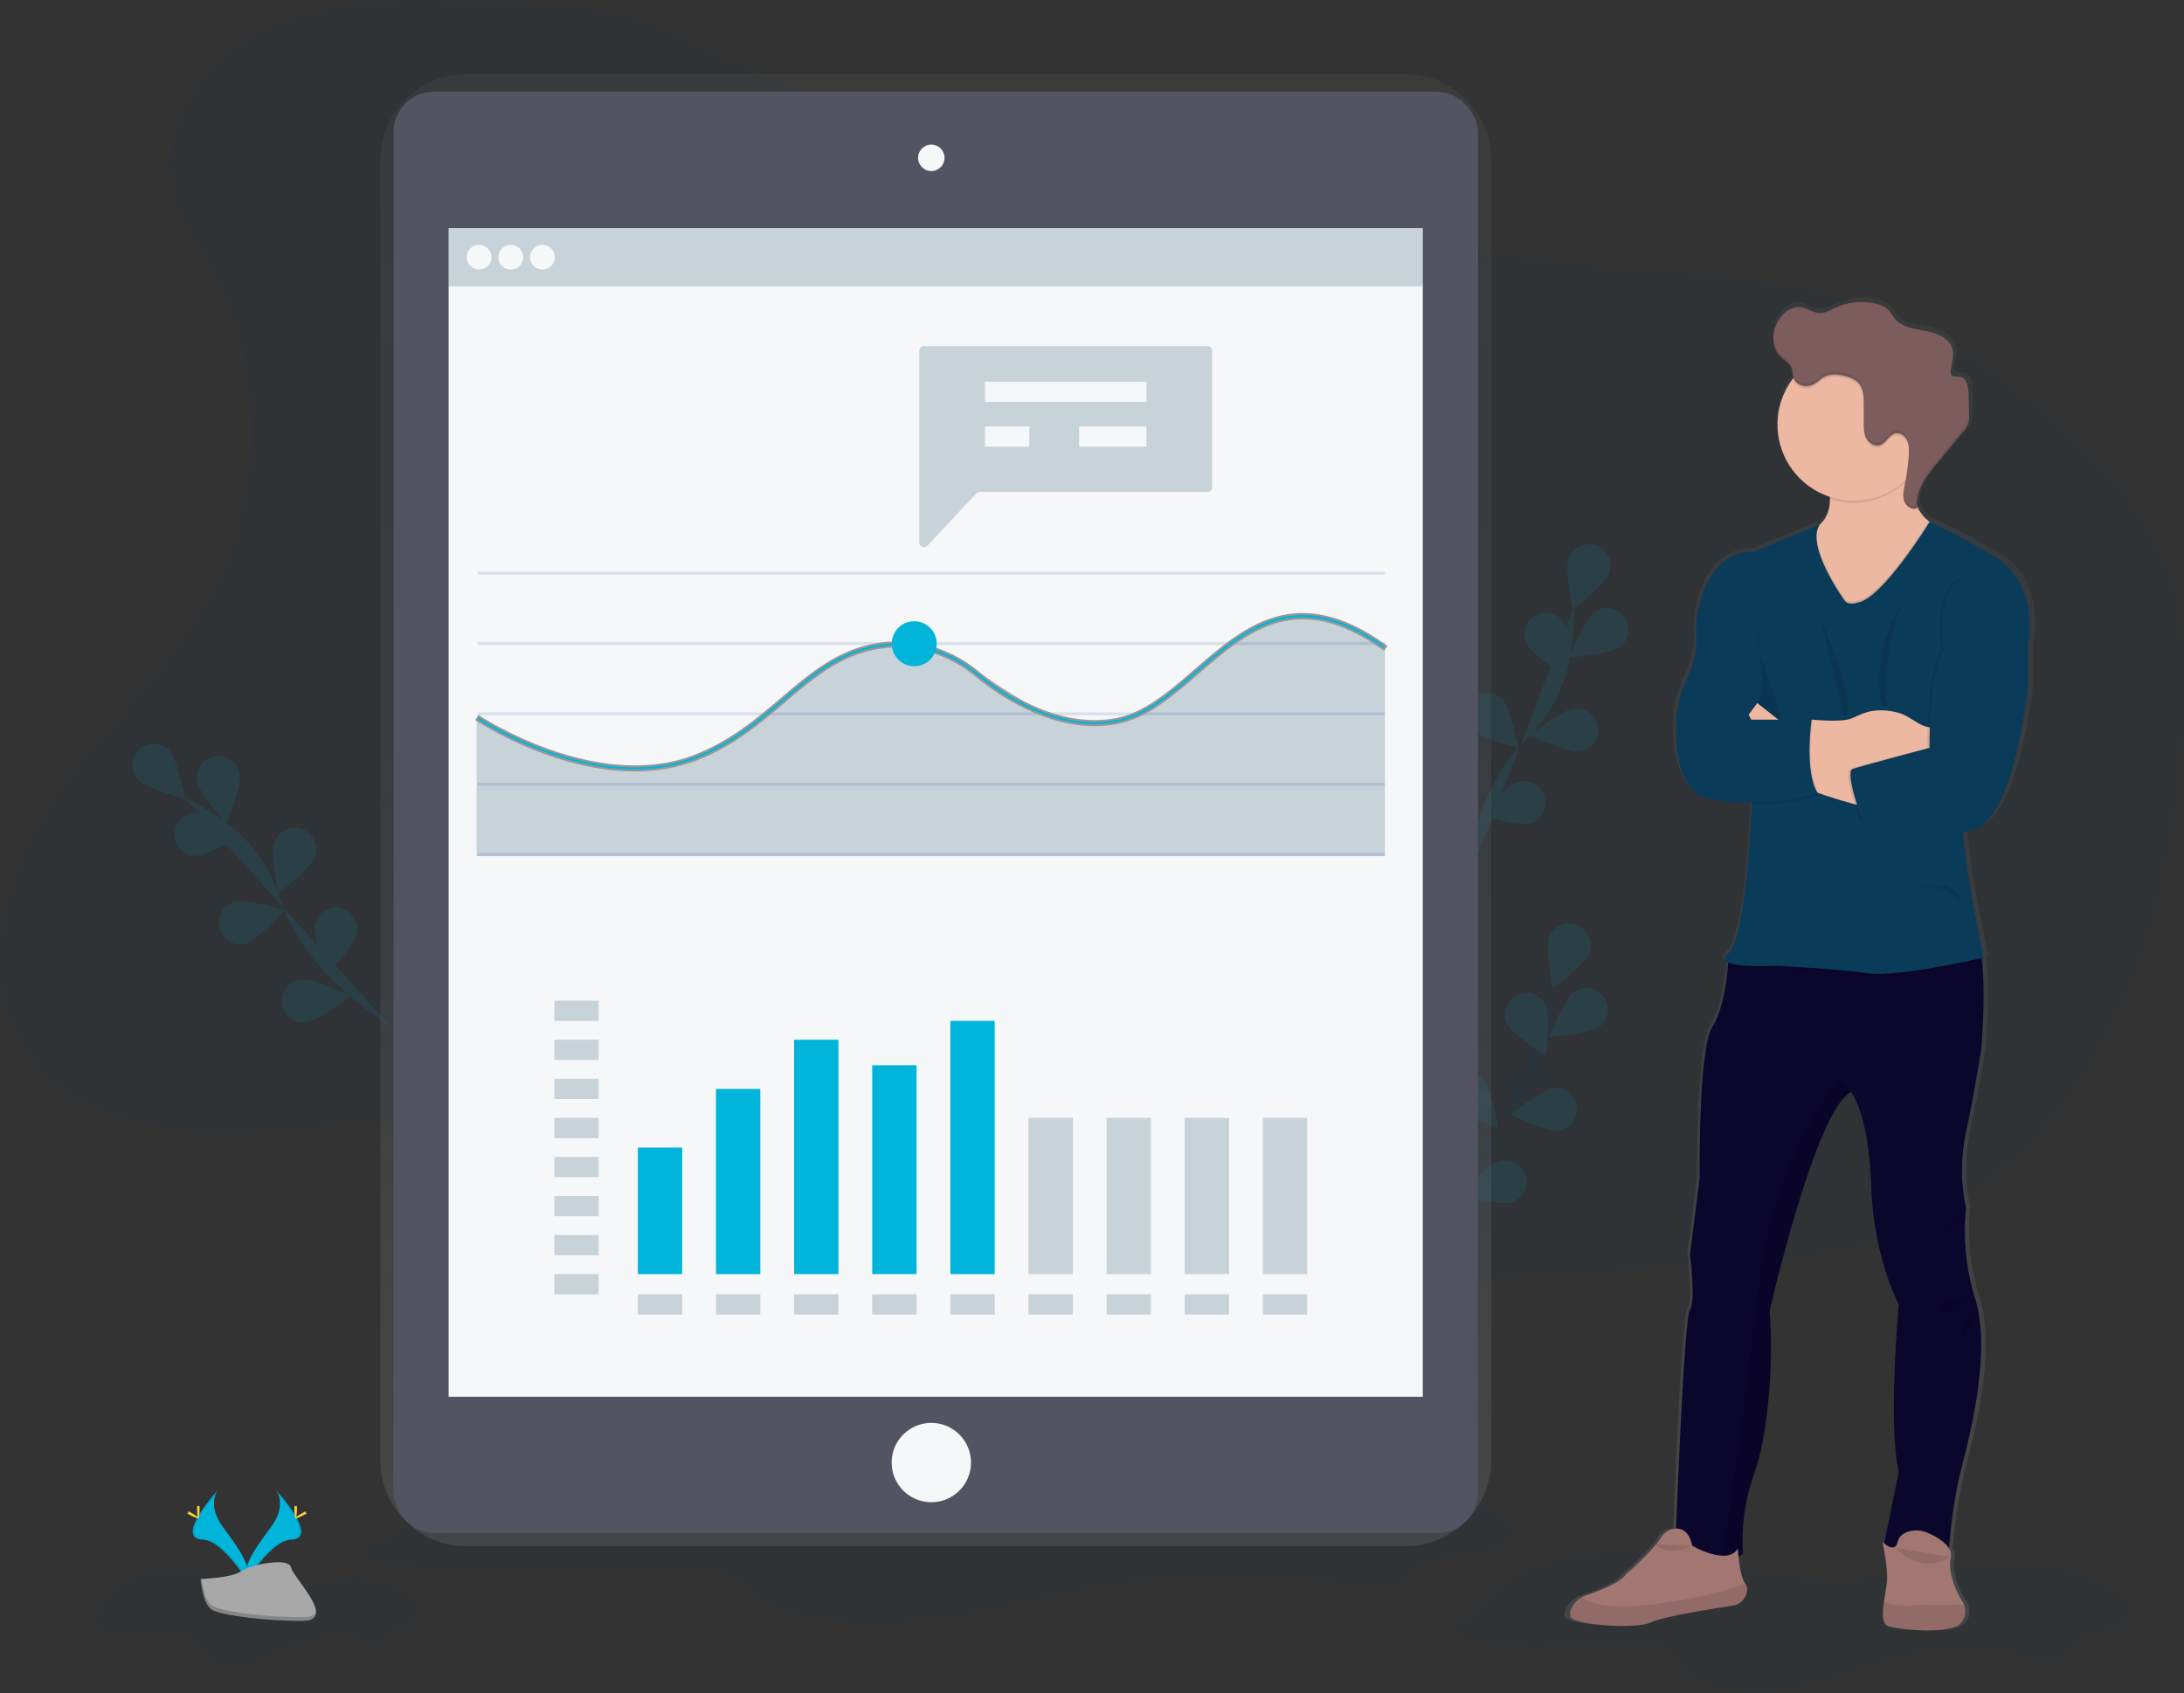 <?xml version="1.0" encoding="UTF-8"?>
<svg width="1081px" height="838px" viewBox="0 0 1081 838" version="1.1" xmlns="http://www.w3.org/2000/svg" xmlns:xlink="http://www.w3.org/1999/xlink">
    <rect x="0" y="0" width="1081" height="838" fill="#333333" stroke="none"/>
    <!-- Generator: Sketch 52.6 (67491) - http://www.bohemiancoding.com/sketch -->
    <title>undraw_report_mx0a</title>
    <desc>Created with Sketch.</desc>
    <defs>
        <linearGradient x1="49.996%" y1="100.004%" x2="49.996%" y2="7.92274891e-06%" id="linearGradient-1">
            <stop stop-color="#808080" stop-opacity="0.25" offset="0%"></stop>
            <stop stop-color="#808080" stop-opacity="0.12" offset="54%"></stop>
            <stop stop-color="#808080" stop-opacity="0.1" offset="100%"></stop>
        </linearGradient>
        <linearGradient x1="49.985%" y1="99.989%" x2="49.985%" y2="0.006%" id="linearGradient-2">
            <stop stop-color="#808080" stop-opacity="0.25" offset="0%"></stop>
            <stop stop-color="#808080" stop-opacity="0.12" offset="54%"></stop>
            <stop stop-color="#808080" stop-opacity="0.1" offset="100%"></stop>
        </linearGradient>
    </defs>
    <g id="Page-1" stroke="none" stroke-width="1" fill="none" fill-rule="evenodd">
        <g id="undraw_report_mx0a">
            <path d="M234.42,1.63 C199.66,0.35 163.35,-0.55 131.92,14.35 C100.49,29.25 76.19,65.35 86.73,98.54 C90.17,109.36 96.87,118.79 102.52,128.64 C130.77,177.9 132.08,241.57 105.89,291.96 C85.73,330.75 51.56,360.27 26.96,396.41 C2.36,432.55 -11.62,482.64 12.58,519.05 C29.15,543.98 59.9,556.11 89.69,559.05 C119.48,561.99 149.44,557.36 179.36,556.17 C237.582,553.933 295.556,564.896 348.94,588.24 C422.43,620.46 485.74,675.58 563.12,696.85 C572.41,699.4 582.12,701.46 591.62,699.73 C608.47,696.66 620.72,682.73 633.91,671.73 C676.02,636.86 734.32,630.35 788.98,628.73 C843.64,627.11 900.57,628.36 949.98,604.89 C993.12,584.4 1026.33,546.28 1046.98,503.22 C1067.63,460.16 1076.6,412.31 1079.98,364.66 C1081.98,336.3 1081.91,307.02 1071.76,280.47 C1060.35,250.62 1037.21,226.85 1012.94,206.07 C987.58,184.35 959.94,164.67 928.63,152.95 C891.23,138.95 850.63,136.95 810.81,133.63 C729.155,126.81 648.135,113.8 568.45,94.71 C492.82,76.63 409.78,56.88 340.9,20.05 C306.33,1.56 273.39,3.03 234.42,1.63 Z" id="Path" fill="#0A3B59" opacity="0.1"></path>
            <g id="Group" opacity="0.1" transform="translate(695, 457)">
                <path d="M18.88,173.67 C18.88,173.67 22.42,124.06 50.34,97.01 C62.127,85.74 69.938,70.949 72.6,54.86 C73.802,47.212 74.304,39.47 74.1,31.73" id="Path" fill="#0A3B59"></path>
                <path d="M91.59,14.58 C89.54,20.06 73.69,32.24 73.69,32.24 C73.69,32.24 69.69,12.65 71.76,7.17 C73.806,1.694 79.904,-1.086 85.38,0.96 C90.856,3.006 93.636,9.104 91.59,14.58 Z" id="Path" fill="#00B5D9"></path>
                <path d="M96.65,51.05 C91.95,54.53 72.03,56.14 72.03,56.14 C72.03,56.14 79.33,37.53 84.03,34.04 C88.727,30.746 95.193,31.792 98.613,36.398 C102.033,41.005 101.162,47.497 96.65,51.04 L96.65,51.05 Z" id="Path" fill="#00B5D9"></path>
                <path d="M76.56,102.62 C70.74,103.26 52.73,94.62 52.73,94.62 C52.73,94.62 68.43,82.24 74.24,81.62 C79.848,81.312 84.719,85.44 85.336,91.022 C85.952,96.605 82.1,101.696 76.56,102.62 Z" id="Path" fill="#00B5D9"></path>
                <path d="M52.57,138.22 C46.95,139.83 27.73,134.33 27.73,134.33 C27.73,134.33 41.11,119.48 46.73,117.87 C50.404,116.701 54.423,117.622 57.222,120.273 C60.021,122.924 61.159,126.887 60.191,130.619 C59.224,134.351 56.305,137.263 52.57,138.22 Z" id="Path" fill="#00B5D9"></path>
                <path d="M50.81,49.42 C53.31,54.7 70.13,65.49 70.13,65.49 C70.13,65.49 72.45,45.64 69.94,40.35 C67.337,35.245 61.146,33.136 55.969,35.591 C50.791,38.046 48.505,44.174 50.81,49.42 Z" id="Path" fill="#00B5D9"></path>
                <path d="M23.28,91.41 C27.28,95.7 46.53,100.97 46.53,100.97 C46.53,100.97 42.8,81.33 38.83,77.03 C34.854,72.76 28.174,72.511 23.89,76.472 C19.607,80.433 19.334,87.113 23.28,91.41 Z" id="Path" fill="#00B5D9"></path>
                <path d="M2.13,135.89 C5.31,140.79 23.43,149.24 23.43,149.24 C23.43,149.24 23.07,129.24 19.88,124.35 C16.621,119.634 10.202,118.368 5.396,121.492 C0.59,124.617 -0.857,130.998 2.13,135.89 Z" id="Path" fill="#00B5D9"></path>
                <path d="M91.59,14.58 C89.54,20.06 73.69,32.24 73.69,32.24 C73.69,32.24 69.69,12.65 71.76,7.17 C73.806,1.694 79.904,-1.086 85.38,0.96 C90.856,3.006 93.636,9.104 91.59,14.58 Z" id="Path" fill="#00B5D9"></path>
                <path d="M96.65,51.05 C91.95,54.53 72.03,56.14 72.03,56.14 C72.03,56.14 79.33,37.53 84.03,34.04 C88.727,30.746 95.193,31.792 98.613,36.398 C102.033,41.005 101.162,47.497 96.65,51.04 L96.65,51.05 Z" id="Path" fill="#00B5D9"></path>
                <path d="M76.56,102.62 C70.74,103.26 52.73,94.62 52.73,94.62 C52.73,94.62 68.43,82.24 74.24,81.62 C79.848,81.312 84.719,85.44 85.336,91.022 C85.952,96.605 82.1,101.696 76.56,102.62 Z" id="Path" fill="#00B5D9"></path>
                <path d="M52.57,138.22 C46.95,139.83 27.73,134.33 27.73,134.33 C27.73,134.33 41.11,119.48 46.73,117.87 C50.404,116.701 54.423,117.622 57.222,120.273 C60.021,122.924 61.159,126.887 60.191,130.619 C59.224,134.351 56.305,137.263 52.57,138.22 Z" id="Path" fill="#00B5D9"></path>
                <path d="M50.81,49.42 C53.31,54.7 70.13,65.49 70.13,65.49 C70.13,65.49 72.45,45.64 69.94,40.35 C67.337,35.245 61.146,33.136 55.969,35.591 C50.791,38.046 48.505,44.174 50.81,49.42 Z" id="Path" fill="#00B5D9"></path>
                <path d="M23.28,91.41 C27.28,95.7 46.53,100.97 46.53,100.97 C46.53,100.97 42.8,81.33 38.83,77.03 C34.854,72.76 28.174,72.511 23.89,76.472 C19.607,80.433 19.334,87.113 23.28,91.41 Z" id="Path" fill="#00B5D9"></path>
                <path d="M2.13,135.89 C5.31,140.79 23.43,149.24 23.43,149.24 C23.43,149.24 23.07,129.24 19.88,124.35 C16.621,119.634 10.202,118.368 5.396,121.492 C0.59,124.617 -0.857,130.998 2.13,135.89 Z" id="Path" fill="#00B5D9"></path>
            </g>
            <g id="Group" opacity="0.1" transform="translate(705, 269)" fill="#00B5D9">
                <path d="M18.68,173.89 C18.68,173.89 22.22,124.28 50.14,97.23 C61.923,85.957 69.733,71.167 72.4,55.08 C73.611,47.433 74.114,39.69 73.9,31.95" id="Path"></path>
                <path d="M91.39,14.8 C89.39,20.27 73.5,32.45 73.5,32.45 C73.5,32.45 69.5,12.86 71.56,7.39 C73.606,1.914 79.704,-0.866 85.18,1.18 C90.656,3.226 93.436,9.324 91.39,14.8 Z" id="Path"></path>
                <path d="M96.48,51.26 C91.79,54.75 71.86,56.35 71.86,56.35 C71.86,56.35 79.16,37.75 83.86,34.26 C86.889,31.881 90.972,31.335 94.52,32.834 C98.068,34.332 100.523,37.639 100.931,41.469 C101.338,45.299 99.634,49.049 96.48,51.26 Z" id="Path"></path>
                <path d="M76.36,102.84 C70.55,103.48 52.54,94.84 52.54,94.84 C52.54,94.84 68.24,82.47 74.05,81.84 C77.849,81.352 81.615,82.953 83.9,86.027 C86.184,89.101 86.631,93.17 85.067,96.666 C83.504,100.163 80.174,102.543 76.36,102.89 L76.36,102.84 Z" id="Path"></path>
                <path d="M52.37,138.44 C46.75,140.05 27.53,134.55 27.53,134.55 C27.53,134.55 40.92,119.7 46.53,118.08 C52.122,116.556 57.9,119.81 59.495,125.382 C61.091,130.954 57.911,136.773 52.36,138.44 L52.37,138.44 Z" id="Path"></path>
                <path d="M50.61,49.63 C53.11,54.92 69.94,65.71 69.94,65.71 C69.94,65.71 72.25,45.85 69.75,40.57 C68.178,37.075 64.84,34.702 61.022,34.365 C57.205,34.028 53.503,35.781 51.343,38.947 C49.184,42.113 48.903,46.199 50.61,49.63 Z" id="Path"></path>
                <path d="M23.08,91.62 C27.08,95.92 46.34,101.18 46.34,101.18 C46.34,101.18 42.6,81.54 38.63,77.25 C34.626,73.133 28.069,72.958 23.851,76.856 C19.633,80.754 19.291,87.304 23.08,91.62 Z" id="Path"></path>
                <path d="M1.93,136.11 C5.12,141.01 23.23,149.46 23.23,149.46 C23.23,149.46 22.87,129.46 19.68,124.57 C17.671,121.28 14.033,119.342 10.182,119.509 C6.331,119.677 2.875,121.923 1.159,125.375 C-0.557,128.827 -0.262,132.939 1.93,136.11 Z" id="Path"></path>
                <path d="M91.39,14.8 C89.39,20.27 73.5,32.45 73.5,32.45 C73.5,32.45 69.5,12.86 71.56,7.39 C73.606,1.914 79.704,-0.866 85.18,1.18 C90.656,3.226 93.436,9.324 91.39,14.8 Z" id="Path"></path>
                <path d="M96.48,51.26 C91.79,54.75 71.86,56.35 71.86,56.35 C71.86,56.35 79.16,37.75 83.86,34.26 C86.889,31.881 90.972,31.335 94.52,32.834 C98.068,34.332 100.523,37.639 100.931,41.469 C101.338,45.299 99.634,49.049 96.48,51.26 Z" id="Path"></path>
                <path d="M76.36,102.84 C70.55,103.48 52.54,94.84 52.54,94.84 C52.54,94.84 68.24,82.47 74.05,81.84 C77.849,81.352 81.615,82.953 83.9,86.027 C86.184,89.101 86.631,93.17 85.067,96.666 C83.504,100.163 80.174,102.543 76.36,102.89 L76.36,102.84 Z" id="Path"></path>
                <path d="M52.37,138.44 C46.75,140.05 27.53,134.55 27.53,134.55 C27.53,134.55 40.92,119.7 46.53,118.08 C52.122,116.556 57.9,119.81 59.495,125.382 C61.091,130.954 57.911,136.773 52.36,138.44 L52.37,138.44 Z" id="Path"></path>
                <path d="M50.61,49.63 C53.11,54.92 69.94,65.71 69.94,65.71 C69.94,65.71 72.25,45.85 69.75,40.57 C68.178,37.075 64.84,34.702 61.022,34.365 C57.205,34.028 53.503,35.781 51.343,38.947 C49.184,42.113 48.903,46.199 50.61,49.63 Z" id="Path"></path>
                <path d="M23.08,91.62 C27.08,95.92 46.34,101.18 46.34,101.18 C46.34,101.18 42.6,81.54 38.63,77.25 C34.626,73.133 28.069,72.958 23.851,76.856 C19.633,80.754 19.291,87.304 23.08,91.62 Z" id="Path"></path>
                <path d="M1.93,136.11 C5.12,141.01 23.23,149.46 23.23,149.46 C23.23,149.46 22.87,129.46 19.68,124.57 C17.671,121.28 14.033,119.342 10.182,119.509 C6.331,119.677 2.875,121.923 1.159,125.375 C-0.557,128.827 -0.262,132.939 1.93,136.11 Z" id="Path"></path>
            </g>
            <g id="Group" opacity="0.1" transform="translate(65, 368)" fill="#00B5D9">
                <path d="M128.19,139.89 C128.19,139.89 85.48,114.43 73.85,77.35 C69.087,61.754 59.387,48.127 46.21,38.52 C39.918,34.001 33.223,30.071 26.21,26.78" id="Path"></path>
                <path d="M18.76,3.42 C22.76,7.71 26.49,27.35 26.49,27.35 C26.49,27.35 7.2,22.1 3.23,17.81 C-0.551,13.497 -0.212,6.959 3.995,3.061 C8.202,-0.837 14.748,-0.678 18.76,3.42 Z" id="Path"></path>
                <path d="M53.61,15.35 C54.61,21.11 47.09,39.63 47.09,39.63 C47.09,39.63 33.75,24.74 32.75,18.98 C31.997,15.208 33.348,11.325 36.279,8.835 C39.21,6.345 43.261,5.64 46.861,6.994 C50.461,8.347 53.045,11.546 53.61,15.35 Z" id="Path"></path>
                <path d="M90.65,56.43 C88.65,61.91 72.76,74.1 72.76,74.1 C72.76,74.1 68.76,54.51 70.81,49.04 C72.053,45.392 75.181,42.707 78.975,42.03 C82.77,41.354 86.633,42.793 89.06,45.787 C91.487,48.781 92.096,52.857 90.65,56.43 Z" id="Path"></path>
                <path d="M111.66,93.86 C110.58,99.61 97.02,114.35 97.02,114.35 C97.02,114.35 89.77,95.72 90.86,89.98 C91.562,86.264 94.193,83.206 97.762,81.956 C101.331,80.706 105.295,81.455 108.162,83.921 C111.028,86.387 112.362,90.194 111.66,93.91 L111.66,93.86 Z" id="Path"></path>
                <path d="M31.55,55.51 C37.39,55.65 54.6,45.51 54.6,45.51 C54.6,45.51 37.9,34.51 32.05,34.37 C26.283,34.347 21.557,38.944 21.421,44.71 C21.285,50.476 25.788,55.29 31.55,55.54 L31.55,55.51 Z" id="Path"></path>
                <path d="M56.68,98.98 C62.3,97.36 75.68,82.5 75.68,82.5 C75.68,82.5 56.46,77.01 50.84,78.63 C45.351,80.348 42.237,86.134 43.826,91.662 C45.415,97.19 51.126,100.439 56.69,98.98 L56.68,98.98 Z" id="Path"></path>
                <path d="M86.9,137.87 C92.72,137.23 108.41,124.87 108.41,124.87 C108.41,124.87 90.41,116.21 84.58,116.87 C80.667,117.085 77.192,119.445 75.552,123.005 C73.911,126.564 74.372,130.739 76.75,133.854 C79.128,136.969 83.034,138.515 86.9,137.87 Z" id="Path"></path>
                <path d="M18.76,3.42 C22.76,7.71 26.49,27.35 26.49,27.35 C26.49,27.35 7.2,22.1 3.23,17.81 C-0.551,13.497 -0.212,6.959 3.995,3.061 C8.202,-0.837 14.748,-0.678 18.76,3.42 Z" id="Path"></path>
                <path d="M53.61,15.35 C54.61,21.11 47.09,39.63 47.09,39.63 C47.09,39.63 33.75,24.74 32.75,18.98 C31.997,15.208 33.348,11.325 36.279,8.835 C39.21,6.345 43.261,5.64 46.861,6.994 C50.461,8.347 53.045,11.546 53.61,15.35 Z" id="Path"></path>
                <path d="M90.65,56.43 C88.65,61.91 72.76,74.1 72.76,74.1 C72.76,74.1 68.76,54.51 70.81,49.04 C72.053,45.392 75.181,42.707 78.975,42.03 C82.77,41.354 86.633,42.793 89.06,45.787 C91.487,48.781 92.096,52.857 90.65,56.43 Z" id="Path"></path>
                <path d="M111.66,93.86 C110.58,99.61 97.02,114.35 97.02,114.35 C97.02,114.35 89.77,95.72 90.86,89.98 C91.562,86.264 94.193,83.206 97.762,81.956 C101.331,80.706 105.295,81.455 108.162,83.921 C111.028,86.387 112.362,90.194 111.66,93.91 L111.66,93.86 Z" id="Path"></path>
                <path d="M31.55,55.51 C37.39,55.65 54.6,45.51 54.6,45.51 C54.6,45.51 37.9,34.51 32.05,34.37 C26.283,34.347 21.557,38.944 21.421,44.71 C21.285,50.476 25.788,55.29 31.55,55.54 L31.55,55.51 Z" id="Path"></path>
                <path d="M56.68,98.98 C62.3,97.36 75.68,82.5 75.68,82.5 C75.68,82.5 56.46,77.01 50.84,78.63 C45.351,80.348 42.237,86.134 43.826,91.662 C45.415,97.19 51.126,100.439 56.69,98.98 L56.68,98.98 Z" id="Path"></path>
                <path d="M86.9,137.87 C92.72,137.23 108.41,124.87 108.41,124.87 C108.41,124.87 90.41,116.21 84.58,116.87 C80.667,117.085 77.192,119.445 75.552,123.005 C73.911,126.564 74.372,130.739 76.75,133.854 C79.128,136.969 83.034,138.515 86.9,137.87 Z" id="Path"></path>
            </g>
            <path d="M716.73,807.35 C745.44,819.84 780.47,812.24 813.05,813.12 C817.5,813.24 822.23,813.61 825.8,815.77 C829.37,817.93 831.14,821.42 833.59,824.42 C842.72,835.56 861.43,839.14 877.78,837.25 C894.13,835.36 909.12,829.1 924.55,824.34 C951.22,816.1 981.7,812.34 1008.01,821.34 C1010.42,822.16 1013.01,823.11 1015.55,822.78 C1021.32,822.05 1023.04,816.07 1027.07,812.66 C1034.35,806.49 1050.17,808.17 1053.37,800.04 C1055.24,795.28 1050.93,790.4 1046.23,787.15 C1028.23,774.71 1002.53,772.66 979,774.58 C955.47,776.5 932.34,781.79 908.69,781.81 C879.22,781.81 850.75,773.69 821.57,770.36 C801.36,768.06 779.3,768.36 760.35,775.13 C739.81,782.45 735.29,798.94 716.73,807.35 Z" id="Path" fill="#0A3B59" opacity="0.1"></path>
            <path d="M173.41,769.04 C222.41,783.15 282.21,774.56 337.81,775.56 C345.42,775.7 353.48,776.11 359.59,778.56 C365.7,781.01 368.7,784.96 372.89,788.34 C388.47,800.93 420.4,804.98 448.3,802.84 C476.2,800.7 501.8,793.63 528.14,788.25 C573.66,778.94 625.7,774.7 670.6,784.85 C674.72,785.78 679.06,786.85 683.48,786.48 C693.32,785.65 696.25,778.9 703.14,775.04 C715.57,768.04 742.56,769.97 748.02,760.79 C751.22,755.41 743.86,749.89 735.84,746.22 C705.16,732.17 661.26,729.85 621.09,732.02 C580.92,734.19 541.44,740.16 501.09,740.19 C450.79,740.19 402.19,731.02 352.38,727.25 C317.88,724.65 280.23,724.97 247.88,732.65 C212.81,740.94 205.08,759.57 173.41,769.04 Z" id="Path" fill="#0A3B59" opacity="0.1"></path>
            <path d="M42.25,803.62 C56.25,812.04 73.25,806.92 89.11,807.51 C91.28,807.59 93.58,807.84 95.32,809.29 C97.06,810.74 97.92,813.11 99.11,815.13 C103.55,822.64 112.65,825.06 120.6,823.78 C128.55,822.5 135.85,818.29 143.36,815.07 C156.36,809.52 171.17,806.99 183.96,813.07 C185.056,813.771 186.34,814.12 187.64,814.07 C190.44,813.57 191.28,809.54 193.24,807.24 C196.78,803.08 204.48,804.24 206.03,798.73 C206.94,795.52 204.84,792.23 202.56,790.04 C193.82,781.65 181.3,780.27 169.85,781.56 C158.4,782.85 147.15,786.35 135.64,786.35 C121.31,786.35 107.46,780.88 93.26,778.63 C83.42,777.07 72.69,777.27 63.47,781.85 C53.48,786.85 51.28,797.97 42.25,803.62 Z" id="Path" fill="#0A3B59" opacity="0.1"></path>
            <path d="M695.48,36.67 L230.86,36.67 C219.573,36.651 208.742,41.118 200.749,49.087 C192.755,57.055 188.256,67.873 188.24,79.16 L188.24,722.89 C188.29,746.382 207.368,765.389 230.86,765.35 L695.48,765.35 C706.767,765.369 717.598,760.902 725.591,752.933 C733.585,744.965 738.084,734.147 738.1,722.86 L738.1,79.16 C738.084,67.873 733.585,57.055 725.591,49.087 C717.598,41.118 706.767,36.651 695.48,36.67 Z" id="Path" fill="url(#linearGradient-1)"></path>
            <rect id="Rectangle" fill="#535461" x="194.79" y="45.4" width="536.72" height="713.44" rx="20"></rect>
            <rect id="Rectangle" fill="#F6F7F9" x="222.06" y="112.88" width="482.18" height="578.47"></rect>
            <circle id="Oval" fill="#F6F7F9" cx="460.97" cy="78.12" r="6.55"></circle>
            <circle id="Oval" fill="#F6F7F9" cx="460.97" cy="723.93" r="19.64"></circle>
            <g id="Group" opacity="0.2" transform="translate(222, 112)" fill="#0A3B59">
                <rect id="Rectangle" x="0.06" y="0.88" width="482.18" height="28.83"></rect>
            </g>
            <circle id="Oval" fill="#F6F7F9" cx="237.14" cy="127.3" r="6.15"></circle>
            <circle id="Oval" fill="#F6F7F9" cx="252.81" cy="127.3" r="6.15"></circle>
            <circle id="Oval" fill="#F6F7F9" cx="268.47" cy="127.3" r="6.15"></circle>
            <rect id="Rectangle" fill="#DCE0ED" x="236.46" y="282.93" width="449.01" height="1.5"></rect>
            <rect id="Rectangle" fill="#DCE0ED" x="236.46" y="317.76" width="449.01" height="1.5"></rect>
            <rect id="Rectangle" fill="#DCE0ED" x="236.46" y="352.6" width="449.01" height="1.5"></rect>
            <rect id="Rectangle" fill="#DCE0ED" x="236.46" y="387.43" width="449.01" height="1.5"></rect>
            <rect id="Rectangle" fill="#DCE0ED" x="236.46" y="422.26" width="449.01" height="1.5"></rect>
            <g id="Group" opacity="0.2" transform="translate(235, 304)" fill="#0A3B59">
                <polygon id="Path" points="450.47 119.76 0.91 119.76 0.91 51.26 42.14 71.58 84.81 77.37 122.25 66.08 167.42 31.05 190.14 17.93 206.75 14.73 222.64 15.58 248.77 28.49 284.3 51.12 312.18 54.7 334.28 47.08 381.14 8.71 405.06 0.18 430.09 4.05 450.47 15.82"></polygon>
            </g>
            <path d="M314.27,381.35 C273.78,381.35 236.37,356.59 235.9,356.27 L237.02,354.61 C237.6,355 295.18,393.09 344.11,374.01 C361.95,367.01 374.65,356.23 386.94,345.76 C399.77,334.83 411.88,324.51 428.4,320.03 C447.34,314.9 468.04,319.54 483.77,332.47 C497.22,343.52 524,361.26 552.29,355.96 C566.71,353.25 578.86,342.72 591.73,331.57 C616.4,310.19 641.92,288.08 686.06,319.8 L684.89,321.42 C642.03,290.62 617.13,312.21 593.04,333.08 C579.96,344.41 567.61,355.08 552.66,357.92 C523.56,363.38 496.22,345.28 482.5,334.01 C467.27,321.5 447.25,317.01 428.92,321.96 C412.84,326.32 400.92,336.5 388.23,347.28 C375.82,357.86 362.99,368.79 344.84,375.87 C335.081,379.587 324.713,381.446 314.27,381.35 Z" id="Path" stroke="#979797" fill="#00B5D9"></path>
            <circle id="Oval" fill="#00B5D9" cx="452.52" cy="318.63" r="11.13"></circle>
            <g id="Group" opacity="0.2" transform="translate(455, 171)" fill="#0A3B59">
                <path d="M142.7,0.35 L2.3,0.35 C1.041,0.35 0.02,1.371 0.02,2.63 L0.02,97.58 C0.021,98.514 0.592,99.353 1.461,99.697 C2.329,100.041 3.32,99.82 3.96,99.14 L28.29,73.19 C28.72,72.73 29.321,72.47 29.95,72.47 L142.7,72.47 C143.959,72.47 144.98,71.449 144.98,70.19 L144.98,2.61 C144.969,1.359 143.951,0.35 142.7,0.35 Z" id="Path"></path>
            </g>
            <rect id="Rectangle" fill="#F6F7F9" x="487.52" y="188.93" width="79.95" height="10"></rect>
            <rect id="Rectangle" fill="#F6F7F9" x="487.52" y="211.09" width="21.95" height="10"></rect>
            <g id="Group" opacity="0.2" transform="translate(274, 495)" fill="#0A3B59">
                <rect id="Rectangle" x="0.38" y="0.32" width="21.95" height="10"></rect>
            </g>
            <g id="Group" opacity="0.2" transform="translate(274, 514)" fill="#0A3B59">
                <rect id="Rectangle" x="0.38" y="0.65" width="21.95" height="10"></rect>
            </g>
            <g id="Group" opacity="0.2" transform="translate(274, 533)" fill="#0A3B59">
                <rect id="Rectangle" x="0.38" y="0.98" width="21.95" height="10"></rect>
            </g>
            <g id="Group" opacity="0.2" transform="translate(274, 553)" fill="#0A3B59">
                <rect id="Rectangle" x="0.38" y="0.32" width="21.95" height="10"></rect>
            </g>
            <g id="Group" opacity="0.2" transform="translate(274, 572)" fill="#0A3B59">
                <rect id="Rectangle" x="0.38" y="0.65" width="21.95" height="10"></rect>
            </g>
            <g id="Group" opacity="0.2" transform="translate(274, 591)" fill="#0A3B59">
                <rect id="Rectangle" x="0.38" y="0.98" width="21.95" height="10"></rect>
            </g>
            <g id="Group" opacity="0.2" transform="translate(274, 611)" fill="#0A3B59">
                <rect id="Rectangle" x="0.38" y="0.32" width="21.95" height="10"></rect>
            </g>
            <g id="Group" opacity="0.2" transform="translate(274, 630)" fill="#0A3B59">
                <rect id="Rectangle" x="0.38" y="0.65" width="21.95" height="10"></rect>
            </g>
            <g id="Group" opacity="0.2" transform="translate(315, 640)" fill="#0A3B59">
                <rect id="Rectangle" x="0.71" y="0.65" width="21.95" height="10"></rect>
            </g>
            <g id="Group" opacity="0.2" transform="translate(354, 640)" fill="#0A3B59">
                <rect id="Rectangle" x="0.38" y="0.65" width="21.95" height="10"></rect>
            </g>
            <g id="Group" opacity="0.2" transform="translate(393, 640)" fill="#0A3B59">
                <rect id="Rectangle" x="0.05" y="0.65" width="21.95" height="10"></rect>
            </g>
            <g id="Group" opacity="0.2" transform="translate(431, 640)" fill="#0A3B59">
                <rect id="Rectangle" x="0.71" y="0.65" width="21.95" height="10"></rect>
            </g>
            <g id="Group" opacity="0.2" transform="translate(470, 640)" fill="#0A3B59">
                <rect id="Rectangle" x="0.38" y="0.65" width="21.95" height="10"></rect>
            </g>
            <g id="Group" opacity="0.2" transform="translate(509, 640)" fill="#0A3B59">
                <rect id="Rectangle" x="0.05" y="0.65" width="21.95" height="10"></rect>
            </g>
            <g id="Group" opacity="0.2" transform="translate(547, 640)" fill="#0A3B59">
                <rect id="Rectangle" x="0.71" y="0.65" width="21.95" height="10"></rect>
            </g>
            <g id="Group" opacity="0.2" transform="translate(586, 640)" fill="#0A3B59">
                <rect id="Rectangle" x="0.38" y="0.65" width="21.95" height="10"></rect>
            </g>
            <g id="Group" opacity="0.2" transform="translate(625, 640)" fill="#0A3B59">
                <rect id="Rectangle" x="0.05" y="0.65" width="21.95" height="10"></rect>
            </g>
            <rect id="Rectangle" fill="#F6F7F9" x="534.14" y="211.09" width="33.33" height="10"></rect>
            <rect id="Rectangle" fill="#00B5D9" x="315.71" y="567.98" width="21.95" height="62.67"></rect>
            <rect id="Rectangle" fill="#00B5D9" x="354.38" y="538.98" width="21.95" height="91.67"></rect>
            <rect id="Rectangle" fill="#00B5D9" x="393.05" y="514.65" width="21.95" height="116"></rect>
            <rect id="Rectangle" fill="#00B5D9" x="431.71" y="527.26" width="21.95" height="103.38"></rect>
            <rect id="Rectangle" fill="#00B5D9" x="470.38" y="505.32" width="21.95" height="125.33"></rect>
            <g id="Group" opacity="0.2" transform="translate(509, 553)" fill="#0A3B59">
                <rect id="Rectangle" x="0.05" y="0.32" width="21.95" height="77.33"></rect>
            </g>
            <g id="Group" opacity="0.2" transform="translate(547, 553)" fill="#0A3B59">
                <rect id="Rectangle" x="0.71" y="0.32" width="21.95" height="77.33"></rect>
            </g>
            <g id="Group" opacity="0.2" transform="translate(586, 553)" fill="#0A3B59">
                <rect id="Rectangle" x="0.38" y="0.32" width="21.95" height="77.33"></rect>
            </g>
            <g id="Group" opacity="0.2" transform="translate(625, 553)" fill="#0A3B59">
                <rect id="Rectangle" x="0.05" y="0.32" width="21.95" height="77.33"></rect>
            </g>
            <path d="M989.48,273.5 C965.71,259.83 956.73,256.44 956.68,256.42 L956.2,256.07 C953.607,254.079 951.547,251.479 950.2,248.5 C950.2,247.95 950.2,247.41 950.2,246.87 L950.2,247.03 C950.58,239.79 955.73,233.2 960.62,227.45 L973.11,212.75 C974.534,211.299 975.632,209.56 976.33,207.65 C976.588,206.627 976.702,205.574 976.67,204.52 C976.67,204.09 976.67,203.66 976.67,203.24 C976.61,199.59 976.5,195.93 976.37,192.24 C976.25,189.05 975.43,185.03 972.24,184.37 C970.58,184.03 968.39,184.63 967.51,183.2 C967.215,182.616 967.14,181.945 967.3,181.31 C967.295,181.36 967.295,181.41 967.3,181.46 L967.3,181.28 C967.921,178.817 968.319,176.304 968.49,173.77 C968.553,172.482 968.377,171.194 967.97,169.97 C966.12,164.67 959.76,162.5 954.13,161.5 C948.5,160.5 942.2,159.64 938.67,155.24 C937.58,153.88 936.84,152.24 935.6,151.01 C933.971,149.567 931.986,148.586 929.85,148.17 C922.867,146.444 915.51,147.084 908.93,149.99 C906.21,151.2 903.48,152.84 900.5,152.66 C897.52,152.48 894.75,150.33 891.69,149.81 C886.75,148.97 882.02,152.6 879.59,156.89 C878.147,159.442 877.376,162.318 877.35,165.25 C877.35,165.41 877.35,165.58 877.35,165.74 C877.277,168.891 878.427,171.949 880.56,174.27 C882.69,176.48 885.87,178 886.75,180.91 C887.11,182.09 887.02,183.37 887.34,184.57 C887.34,184.72 887.43,184.87 887.48,185.01 L887.32,185.22 C882.221,191.755 879.46,199.811 879.48,208.1 C879.587,224.6 890.356,239.134 906.11,244.04 C906.11,244.41 906.11,244.79 906.11,245.16 C906.11,249.7 904.82,254.33 900.94,257.74 L867.28,271.28 C867.28,271.28 846.99,268.87 839.67,298.53 C838.492,303.454 838.067,308.528 838.41,313.58 C838.68,318.05 838.06,325.93 832.86,336.12 C824.53,352.42 826.43,389.84 843.45,393.55 C859.52,397.05 865.81,395.55 866.45,395.42 L866.45,396.07 C866.19,403.07 863.64,463.66 854.37,470.99 C851.81,472.99 852.29,474.39 854.37,475.31 C854.37,475.31 854.37,475.7 854.31,476.4 C854.03,480.83 852.6,497.7 846.4,507.3 C839.21,518.41 839.96,582.52 839.96,582.52 L835.13,620.35 C835.13,620.35 838.13,643.69 835.13,647.77 C832.43,651.4 828.83,737.77 828.13,756.48 L827.81,756.48 C824.802,756.66 822.079,758.32 820.54,760.91 C816.54,767.37 802.64,779.3 802.64,779.3 C799.64,783.59 788.45,787.69 782.54,789.63 C781.748,789.885 780.984,790.22 780.26,790.63 C778.052,791.835 776.279,793.703 775.19,795.97 C774.413,797.322 774.214,798.93 774.64,800.43 C776.16,804.13 807.56,806.72 815.5,803.02 C821.75,800.1 846.5,796.27 856.77,794.77 C860.606,794.282 863.627,791.265 864.12,787.43 C864.303,786.118 863.942,784.789 863.12,783.75 C861.12,781.31 860.12,774.66 859.69,770.32 C860.525,769.983 861.304,769.521 862,768.95 C861.157,755.488 863.087,741.996 867.67,729.31 C875.24,709.31 877.51,672.24 875.67,648.16 C875.67,648.16 898.75,548.86 916.91,539.59 C917.19,539.94 926,551.26 927.12,586.27 C928.26,621.84 941.12,645.18 941.12,645.18 C941.12,645.18 935.44,705.58 941.12,728.18 L933.69,763.84 C933.15,763.37 932.8,763.01 932.8,763.01 C932.8,763.01 933.02,764.01 933.33,765.59 L933.17,766.34 L933.49,766.42 C934.33,770.88 935.58,778.65 935.07,783.21 C934.77,785.8 934.07,789.36 933.55,792.85 C932.77,798.34 932.55,803.66 935.44,804.85 C940.17,806.75 967.98,809.35 972.71,803.24 C974.874,800.697 975.409,797.147 974.09,794.08 C973.746,793.24 973.281,792.456 972.71,791.75 C972.71,791.75 965.33,779.68 967.41,771.17 C967.809,769.489 967.49,767.717 966.53,766.28 C966.85,762.1 968.53,742.77 972.9,726.35 C977.63,708.52 987.62,669.43 980.27,643.72 C979.99,642.72 979.67,641.72 979.33,640.72 C975.089,626.688 973.675,611.953 975.17,597.37 C972.441,584.918 972.441,572.022 975.17,559.57 C979.71,538.82 982.88,518.44 982.88,518.44 C982.88,518.44 985.39,491.03 983.2,474.22 L983.05,473.14 L984.25,472.87 C984.25,472.87 977.82,444.34 975.55,426.19 C975.01,421.9 974.31,416.47 973.55,410.67 C975.646,410.335 977.71,409.823 979.72,409.14 C1000.08,402.07 1006.48,338.35 1006.48,338.35 L1006.48,318.15 C1006.48,318.15 1013.32,287.21 989.48,273.5 Z M837.28,765.57 C836.65,765.25 836.28,765.04 836.28,765.04 L837.28,765.57 Z" id="Shape" fill="url(#linearGradient-2)" fill-rule="nonzero"></path>
            <path d="M977.15,641.26 C986.01,666.74 975.67,708.09 970.87,726.55 C966.07,745.01 964.59,767.18 964.59,767.18 C945.76,770.13 932.1,766.43 932.1,766.43 L939.85,728.43 C934.31,705.91 939.85,645.72 939.85,645.72 C939.85,645.72 927.3,622.46 926.19,587.01 C925.1,552.11 916.5,540.84 916.19,540.49 C898.47,549.72 875.94,648.69 875.94,648.69 C877.79,672.69 875.57,709.61 868.19,729.55 C863.714,742.216 861.83,755.652 862.65,769.06 C860.07,771.24 856.48,771.61 852.6,770.99 C842.09,769.24 829.48,760.16 829.48,760.16 C829.48,760.16 833.48,652.35 836.48,648.28 C839.48,644.21 836.48,620.95 836.48,620.95 L841.27,583.29 C841.27,583.29 840.54,519.4 847.55,508.29 C853.61,498.72 855,481.91 855.27,477.5 C855.27,476.8 855.33,476.41 855.33,476.41 L866.01,463.61 C866.01,463.61 969.41,455.86 977.16,463.61 C979.07,465.52 980.24,469.84 980.94,475.29 C983.07,492.04 980.63,519.36 980.63,519.36 C980.63,519.36 977.53,539.67 973.1,560.36 C970.432,572.772 970.432,585.608 973.1,598.02 C971.63,612.56 973.005,627.246 977.15,641.26 Z" id="Path" fill="#0B062C"></path>
            <path d="M970.69,803.18 C966.07,809.27 938.93,806.68 934.31,804.79 C931.49,803.62 931.71,798.32 932.47,792.85 C932.95,789.37 933.66,785.85 933.95,783.24 C934.69,776.59 931.73,763.11 931.73,763.11 C931.73,763.11 937.83,769.57 939.3,763.11 C939.95,760.29 942.22,758.84 944.57,758.11 C947.736,757.159 951.137,757.372 954.16,758.71 C958.95,760.79 966.96,765.23 965.52,771.23 C963.52,779.71 970.69,791.74 970.69,791.74 C971.246,792.445 971.697,793.226 972.03,794.06 C973.32,797.112 972.803,800.628 970.69,803.18 Z" id="Path" fill="#A27772"></path>
            <path d="M970.69,803.18 C966.07,809.27 938.93,806.68 934.31,804.79 C931.49,803.62 931.71,798.32 932.47,792.85 C935.38,794.21 940.34,795.35 948.6,794.58 C950.531,794.4 952.471,794.34 954.41,794.4 C960.285,794.67 966.171,794.553 972.03,794.05 C973.324,797.105 972.807,800.626 970.69,803.18 Z" id="Path" fill="#000000" opacity="0.1"></path>
            <path d="M875.97,648.65 C877.82,672.65 875.6,709.57 868.22,729.51 C863.744,742.176 861.86,755.612 862.68,769.02 C860.1,771.2 856.51,771.57 852.63,770.95 C854.86,755.35 864.35,688.27 870.48,635.26 C877.36,574.89 909.76,533.35 909.76,533.35 L916.22,540.46 C898.48,549.68 875.97,648.65 875.97,648.65 Z" id="Path" fill="#000000" opacity="0.1"></path>
            <path d="M959.61,260.56 L955.1,282.71 L933.02,319.82 L905.79,308.19 C905.79,308.19 868.79,269.42 892.04,263.88 C894.825,263.285 897.455,262.113 899.76,260.44 C904.33,257 905.76,251.99 905.76,247.09 C905.76,239 901.98,231.2 901.98,231.2 L949.61,216.2 C947.643,222.459 946.493,228.946 946.19,235.5 C945.83,248.5 950.65,254.86 954.6,257.91 C956.079,259.116 957.781,260.016 959.61,260.56 Z" id="Path" fill="#ECB8A2"></path>
            <path d="M949.64,216.25 C947.673,222.509 946.523,228.996 946.22,235.55 C945.354,236.583 944.429,237.564 943.45,238.49 C933.434,248.065 918.97,251.368 905.79,247.09 C905.79,239 902.01,231.2 902.01,231.2 L949.64,216.25 Z" id="Path" fill="#000000" opacity="0.1"></path>
            <path d="M955.1,210.16 C955.096,225.395 945.913,239.126 931.836,244.95 C917.758,250.774 901.558,247.542 890.793,236.762 C880.027,225.982 876.817,209.778 882.659,195.708 C888.501,181.638 902.245,172.474 917.48,172.49 C927.476,172.458 937.071,176.418 944.134,183.491 C951.198,190.564 955.145,200.164 955.1,210.16 Z" id="Path" fill="#ECB8A2"></path>
            <path d="M959.61,260.56 L955.1,282.71 L933.02,319.82 L905.79,308.19 C905.79,308.19 868.79,269.42 892.04,263.88 C894.825,263.285 897.455,262.113 899.76,260.44 C895.56,271.99 912.9,296.01 912.9,296.01 C914.9,299.01 919.55,297.11 919.55,297.11 C930.71,295.43 951.28,263.3 954.63,257.96 C956.104,259.144 957.796,260.028 959.61,260.56 Z" id="Path" fill="#000000" opacity="0.1"></path>
            <path d="M980.93,475.35 C974.38,476.84 938.1,484.88 924.34,482.87 C909.21,480.65 879.77,479.18 879.77,479.18 C879.77,479.18 861.03,480.18 855.26,477.56 C855.26,476.86 855.32,476.47 855.32,476.47 L866,463.67 C866,463.67 969.4,455.92 977.15,463.67 C979.06,465.56 980.23,469.88 980.93,475.35 Z" id="Path" fill="#000000" opacity="0.1"></path>
            <path d="M912.9,297.11 C912.9,297.11 893.42,270.11 900.76,259.62 L867.85,273.11 C867.85,273.11 848.04,270.71 840.85,300.27 C839.702,305.182 839.288,310.237 839.62,315.27 C839.88,319.73 839.28,327.58 834.2,337.73 C826.07,353.98 827.92,391.27 844.54,394.97 C861.16,398.67 867.06,396.81 867.06,396.81 C867.06,396.81 864.85,464.39 855.25,472.14 C845.65,479.89 879.72,478.05 879.72,478.05 C879.72,478.05 909.16,479.53 924.3,481.74 C939.44,483.95 981.9,473.99 981.9,473.99 C981.9,473.99 975.62,445.55 973.41,427.46 C971.2,409.37 966.02,370.84 966.02,370.84 L1003.69,319.84 C1003.69,319.84 1010.33,289.01 987.07,275.35 C963.81,261.69 955.07,258.35 955.07,258.35 C955.07,258.35 931.73,296.35 919.55,298.22 C919.55,298.22 914.92,300.08 912.9,297.11 Z" id="Path" fill="#0A3B59"></path>
            <path d="M869.7,307.82 C869.7,307.82 869.33,320.01 871.54,324.82 C873.75,329.63 881.88,356.21 881.88,356.21 L863.42,356.21 C863.42,356.21 873.42,345.5 872.65,340.33 C871.88,335.16 869.7,307.82 869.7,307.82 Z" id="Path" fill="#000000" opacity="0.1"></path>
            <path d="M924.35,399.77 C924.35,399.77 883.57,389.77 879.77,381.3 C875.97,372.83 865.48,353.81 865.48,353.81 L869.78,348.01 L889.62,363.58 C889.62,363.58 913.25,382.41 924.33,384.26 C935.41,386.11 924.35,399.77 924.35,399.77 Z" id="Path" fill="#ECB8A2"></path>
            <path d="M959.61,351.77 L959.61,373.89 L956.05,373.89 C938.481,373.893 921.203,378.367 905.84,386.89 L899.18,390.59 L897.39,391.59 L885.94,365.81 L896.65,356.21 L897.2,356.21 C899.82,356.46 911.15,357.41 915.95,355.79 C920.51,354.24 926.17,349.33 939.6,352.79 C946.22,354.48 951.87,361.9 958.29,359.58 L959.61,351.77 Z" id="Path" fill="#ECB8A2"></path>
            <path d="M995.24,311.52 L1002.63,319.82 L1002.63,339.95 C1002.63,339.95 996.35,403.46 976.41,410.48 C956.47,417.5 920.88,406.41 920.88,406.41 C920.88,406.41 911.68,382.04 915.98,380.57 C920.28,379.1 953.98,370.19 953.98,370.19 C953.98,370.19 953.51,332.93 960.89,321.85 C960.89,321.85 956.09,287.15 972.71,286.41 C989.33,285.67 995.24,311.52 995.24,311.52 Z" id="Path" fill="#000000" opacity="0.1"></path>
            <path d="M996.35,311.52 L1003.74,319.82 L1003.74,339.95 C1003.74,339.95 997.48,403.46 977.48,410.48 C957.48,417.5 921.94,406.41 921.94,406.41 C921.94,406.41 912.75,382.04 917.05,380.57 C921.35,379.1 955.05,370.19 955.05,370.19 C955.05,370.19 954.57,332.93 961.96,321.85 C961.96,321.85 957.16,287.15 973.78,286.41 C990.4,285.67 996.35,311.52 996.35,311.52 Z" id="Path" fill="#0A3B59"></path>
            <path d="M944.77,226.16 C944.92,223.73 944.97,221.16 943.93,218.97 C942.89,216.78 940.45,215.03 938.07,215.59 C934.91,216.33 933.55,220.44 930.45,221.43 C927.84,222.26 924.99,220.43 923.75,217.97 C922.51,215.51 922.47,212.67 922.46,209.97 C922.46,206.89 922.46,203.8 922.46,200.72 C922.46,197.36 922.35,193.72 920.28,191.1 C917.71,187.81 911.66,186.38 907.62,186.51 C904.929,186.541 902.348,187.584 900.39,189.43 C898.23,191.26 895.73,192.62 892.78,192.13 C890.279,191.751 888.218,189.97 887.48,187.55 L887.48,187.43 C896.04,176.121 910.228,170.58 924.187,173.095 C938.145,175.61 949.507,185.755 953.581,199.34 C957.655,212.926 953.751,227.649 943.48,237.43 C944.121,233.701 944.552,229.938 944.77,226.16 Z" id="Path" fill="#000000" opacity="0.1"></path>
            <path d="M892.76,190.99 C890.257,190.607 888.197,188.822 887.46,186.4 C887.15,185.21 887.23,183.94 886.88,182.75 C886.02,179.85 882.88,178.34 880.88,176.14 C876.72,171.72 876.99,164.46 879.94,159.14 C882.32,154.86 886.94,151.25 891.75,152.08 C894.75,152.6 897.32,154.73 900.35,154.92 C903.38,155.11 905.92,153.47 908.58,152.26 C914.982,149.361 922.178,148.722 928.99,150.45 C931.084,150.871 933.025,151.848 934.61,153.28 C935.682,154.631 936.683,156.036 937.61,157.49 C941.06,161.88 947.22,162.74 952.71,163.73 C958.2,164.72 964.4,166.89 966.21,172.17 C967.4,175.67 966.21,179.47 965.56,183.11 C965.328,183.852 965.378,184.653 965.7,185.36 C966.56,186.78 968.7,186.19 970.32,186.53 C973.44,187.18 974.24,191.19 974.32,194.37 C974.453,198.01 974.553,201.65 974.62,205.29 C974.996,208.714 973.705,212.11 971.15,214.42 L958.96,229.07 C953.55,235.57 947.81,243.14 948.9,251.52 C946.34,252.67 943.3,250.45 942.46,247.77 C941.62,245.09 942.3,242.21 942.86,239.46 C943.847,234.706 944.492,229.887 944.79,225.04 C944.94,222.6 944.99,220.04 943.95,217.85 C942.91,215.66 940.47,213.85 938.09,214.46 C934.93,215.2 933.57,219.31 930.47,220.3 C927.87,221.13 925.01,219.3 923.77,216.84 C922.53,214.38 922.49,211.54 922.48,208.84 L922.48,199.58 C922.48,196.23 922.37,192.58 920.3,189.96 C917.73,186.67 911.68,185.24 907.64,185.37 C904.949,185.403 902.369,186.445 900.41,188.29 C898.21,190.12 895.71,191.47 892.76,190.99 Z" id="Path" fill="#7C5C5C"></path>
            <path d="M901.27,306.9 L912.83,354.4 C912.83,354.4 921.95,354.35 901.27,306.9 Z" id="Path" fill="#000000" opacity="0.1"></path>
            <path d="M940.78,298.96 C940.78,298.96 925.64,323.76 931.55,349.39 L934.37,349.6 C934.37,349.6 929.33,337.73 940.78,298.96 Z" id="Path" fill="#000000" opacity="0.1"></path>
            <path d="M950.38,439.28 C950.38,439.28 968.97,433.13 970.32,447.4 C970.32,447.4 966.81,437.62 950.38,439.28 Z" id="Path" fill="#000000" opacity="0.1"></path>
            <path d="M896.65,357.35 C896.65,357.35 892.96,383.2 899.65,393.54 C899.65,393.54 886.13,399.08 867.15,397.97 L864.9,357.35 L896.65,357.35 Z" id="Path" fill="#000000" opacity="0.1"></path>
            <path d="M899.18,390.58 L897.39,391.58 L885.94,365.8 L896.65,356.2 L897.2,356.2 C897.03,357.44 894.05,379.64 899.18,390.58 Z" id="Path" fill="#000000" opacity="0.1"></path>
            <path d="M896.65,356.2 C896.65,356.2 892.96,382.04 899.65,392.38 C899.65,392.38 886.13,397.92 867.15,396.81 L854.23,356.2 L896.65,356.2 Z" id="Path" fill="#0A3B59"></path>
            <path d="M864.71,787.46 C864.27,791.248 861.319,794.257 857.54,794.77 C847.54,796.27 823.36,800.09 817.26,802.99 C809.51,806.68 778.86,804.1 777.38,800.41 C776.963,798.918 777.153,797.322 777.91,795.97 C778.977,793.713 780.726,791.849 782.91,790.64 C783.615,790.234 784.359,789.899 785.13,789.64 C790.9,787.71 801.8,783.64 804.75,779.34 C804.75,779.34 818.34,767.45 822.21,761.02 C823.693,758.456 826.355,756.799 829.31,756.6 C832.55,756.45 836.15,758.08 837.62,765.17 C837.62,765.17 855.34,775.28 860.13,766.41 C860.13,766.41 860.87,780.03 863.81,783.75 C864.595,784.816 864.919,786.153 864.71,787.46 Z" id="Path" fill="#A27772"></path>
            <path d="M864.71,787.46 C864.27,791.248 861.319,794.257 857.54,794.77 C847.54,796.27 823.36,800.09 817.26,802.99 C809.51,806.68 778.86,804.1 777.38,800.41 C776.963,798.918 777.153,797.322 777.91,795.97 C778.977,793.713 780.726,791.849 782.91,790.64 C787.91,793.96 799,797.2 823.4,793.39 C846.67,789.76 858.19,786.2 863.81,783.77 C864.59,784.831 864.914,786.159 864.71,787.46 Z" id="Path" fill="#000000" opacity="0.1"></path>
            <g id="Group" opacity="0.1" transform="translate(877, 167)" fill="#000000">
                <path d="M88.48,16.65 L88.48,16.47 C89.01,13.7 89.8,10.84 89.62,8.08 C89.383,10.345 89.002,12.593 88.48,14.81 C88.34,15.415 88.34,16.045 88.48,16.65 Z" id="Path"></path>
                <path d="M66.92,51.21 C67.502,52.542 67.812,53.977 67.83,55.43 C68.001,53.425 67.689,51.409 66.92,49.55 C65.92,47.34 63.45,45.6 61.07,46.16 C57.91,46.9 56.55,51.01 53.45,52 C50.84,52.83 47.99,51 46.74,48.54 C45.49,46.08 45.47,43.24 45.46,40.54 C45.46,37.45 45.46,34.37 45.46,31.28 C45.46,27.93 45.35,24.28 43.28,21.66 C40.71,18.37 34.65,16.94 30.62,17.07 C27.929,17.101 25.348,18.144 23.39,19.99 C21.22,21.83 18.73,23.18 15.78,22.7 C13.277,22.317 11.217,20.532 10.48,18.11 C10.17,16.92 10.25,15.65 9.9,14.46 C9.03,11.56 5.9,10.05 3.9,7.85 C1.956,5.707 0.851,2.933 0.79,0.04 C0.479,3.49 1.604,6.916 3.9,9.51 C5.98,11.71 9.07,13.23 9.9,16.13 C10.25,17.31 10.17,18.58 10.48,19.77 C11.217,22.192 13.277,23.977 15.78,24.36 C18.78,24.84 21.22,23.49 23.39,21.65 C25.348,19.804 27.929,18.761 30.62,18.73 C34.62,18.6 40.71,20.04 43.28,23.32 C45.35,25.96 45.45,29.59 45.46,32.94 C45.46,36.03 45.46,39.11 45.46,42.2 C45.46,44.94 45.46,47.79 46.74,50.2 C48.02,52.61 50.84,54.49 53.45,53.66 C56.55,52.66 57.91,48.56 61.07,47.82 C63.48,47.27 65.89,49 66.92,51.21 Z" id="Path"></path>
                <path d="M97.27,41.04 C96.596,42.937 95.526,44.669 94.13,46.12 C90.07,51.007 86.007,55.89 81.94,60.77 C76.81,66.94 71.37,74.08 71.77,81.95 C72.14,74.73 77.17,68.16 81.94,62.43 L94.13,47.79 C95.524,46.334 96.594,44.599 97.27,42.7 C97.572,41.39 97.68,40.042 97.59,38.7 C97.58,39.49 97.472,40.276 97.27,41.04 Z" id="Path"></path>
                <path d="M65.48,79.47 C65.283,78.82 65.162,78.148 65.12,77.47 C65.015,78.695 65.137,79.929 65.48,81.11 C66.32,83.79 69.37,86 71.93,84.85 C71.86,84.31 71.82,83.77 71.8,83.23 C69.22,84.29 66.26,82.11 65.48,79.47 Z" id="Path"></path>
            </g>
            <path d="M819.74,764.35 C819.74,764.35 823.6,771.14 837.58,765.16" id="Path" fill="#000000" opacity="0.1"></path>
            <path d="M937.98,766.02 C937.98,766.02 950.04,780.22 965.24,770.67" id="Path" fill="#000000" opacity="0.1"></path>
            <path d="M973.09,598.05 C973.09,598.05 964.56,603.38 964.29,606.43 C964.02,609.48 968.69,604.21 968.69,604.21 L973.09,598.05 Z" id="Path" fill="#000000" opacity="0.1"></path>
            <path d="M976.48,638.88 C973.516,641.347 969.832,642.786 965.98,642.98 C959.61,643.26 960.14,651.57 964.3,649.07 C968.46,646.57 976.48,638.88 976.48,638.88 Z" id="Path" fill="#000000" opacity="0.1"></path>
            <path d="M978.07,644.21 C978.07,644.21 973.98,664.31 970.66,660.43" id="Path" fill="#000000" opacity="0.1"></path>
            <path d="M136.76,737.71 C136.76,737.71 142.25,744.89 134.22,755.71 C126.19,766.53 119.57,775.71 122.22,782.47 C122.22,782.47 134.33,762.33 144.22,762.05 C154.11,761.77 147.61,749.82 136.76,737.71 Z" id="Path" fill="#00B5D9"></path>
            <path d="M136.76,737.71 C137.241,738.401 137.618,739.159 137.88,739.96 C147.5,751.26 152.63,761.81 143.38,762.08 C134.77,762.32 124.38,777.73 121.96,781.62 C122.042,781.918 122.138,782.212 122.25,782.5 C122.25,782.5 134.36,762.36 144.25,762.08 C154.14,761.8 147.61,749.82 136.76,737.71 Z" id="Path" fill="#000000" opacity="0.1"></path>
            <path d="M146.97,746.86 C146.97,749.39 146.69,751.44 146.34,751.44 C145.99,751.44 145.7,749.39 145.7,746.86 C145.7,744.33 146.06,745.53 146.41,745.53 C146.76,745.53 146.97,744.35 146.97,746.86 Z" id="Path" fill="#FFD037"></path>
            <path d="M150.48,749.88 C148.26,751.09 146.32,751.82 146.15,751.52 C145.98,751.22 147.65,749.98 149.87,748.77 C152.09,747.56 151.21,748.44 151.38,748.77 C151.55,749.1 152.7,748.67 150.48,749.88 Z" id="Path" fill="#FFD037"></path>
            <path d="M107.74,737.71 C107.74,737.71 102.25,744.89 110.28,755.71 C118.31,766.53 124.93,775.71 122.28,782.47 C122.28,782.47 110.17,762.33 100.28,762.05 C90.39,761.77 96.9,749.82 107.74,737.71 Z" id="Path" fill="#00B5D9"></path>
            <path d="M107.74,737.71 C107.263,738.404 106.886,739.161 106.62,739.96 C97,751.26 91.87,761.81 101.12,762.08 C109.74,762.32 120.12,777.73 122.54,781.62 C122.463,781.919 122.366,782.213 122.25,782.5 C122.25,782.5 110.14,762.36 100.25,762.08 C90.36,761.8 96.9,749.82 107.74,737.71 Z" id="Path" fill="#000000" opacity="0.1"></path>
            <path d="M97.53,746.86 C97.53,749.39 97.81,751.44 98.16,751.44 C98.51,751.44 98.8,749.39 98.8,746.86 C98.8,744.33 98.44,745.53 98.09,745.53 C97.74,745.53 97.53,744.35 97.53,746.86 Z" id="Path" fill="#FFD037"></path>
            <path d="M94.03,749.88 C96.25,751.09 98.18,751.82 98.35,751.52 C98.52,751.22 96.85,749.98 94.63,748.77 C92.41,747.56 93.29,748.44 93.12,748.77 C92.95,749.1 91.81,748.67 94.03,749.88 Z" id="Path" fill="#FFD037"></path>
            <path d="M99.28,781.56 C99.28,781.56 114.64,781.09 119.28,777.79 C123.92,774.49 142.9,770.56 144.05,775.85 C145.2,781.14 167.13,802.14 149.79,802.28 C132.45,802.42 109.5,799.58 104.88,796.76 C100.26,793.94 99.28,781.56 99.28,781.56 Z" id="Path" fill="#A8A8A8"></path>
            <path d="M150.09,800.44 C132.75,800.58 109.8,797.74 105.18,794.92 C101.66,792.78 100.26,785.09 99.79,781.54 L99.28,781.54 C99.28,781.54 100.28,793.93 104.87,796.74 C109.46,799.55 132.44,802.4 149.78,802.26 C154.78,802.26 156.52,800.44 156.42,797.8 C155.73,799.41 153.82,800.41 150.09,800.44 Z" id="Path" fill="#000000" opacity="0.2"></path>
        </g>
    </g>
</svg>